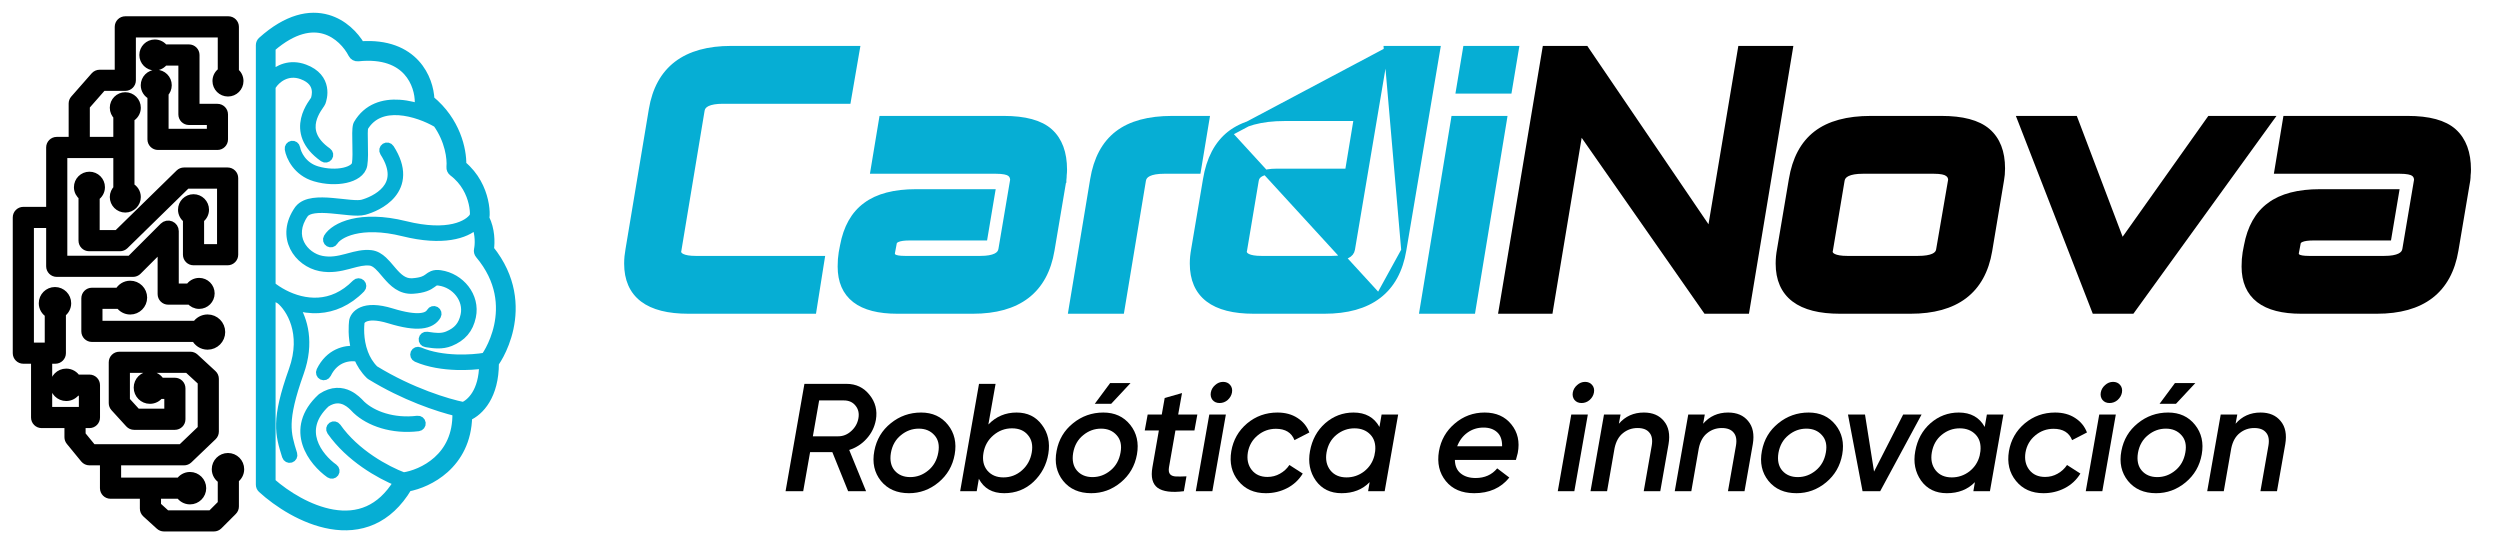 <svg width="147" height="32" viewBox="0 0 147 32" fill="none" xmlns="http://www.w3.org/2000/svg">
<path fill-rule="evenodd" clip-rule="evenodd" d="M7.368 1.207C7.162 1.207 6.996 1.374 6.996 1.579V4.35H5.859C5.752 4.35 5.65 4.396 5.579 4.476L4.38 5.841C4.32 5.909 4.287 5.996 4.287 6.087V8.299H3.336C3.131 8.299 2.964 8.465 2.964 8.671V12.413H1.372C1.167 12.413 1 12.58 1 12.785V20.766C1 20.971 1.167 21.138 1.372 21.138H2.075V24.549C2.075 24.755 2.242 24.922 2.447 24.922H4.039V25.707C4.039 25.793 4.069 25.877 4.124 25.943L4.971 26.977C5.042 27.063 5.148 27.113 5.259 27.113H6.127V28.705C6.127 28.911 6.294 29.077 6.5 29.077H8.474V29.904C8.474 30.009 8.518 30.109 8.596 30.18L9.392 30.903C9.46 30.965 9.55 31 9.642 31H12.578C12.677 31 12.771 30.961 12.841 30.891L13.689 30.043C13.759 29.974 13.798 29.879 13.798 29.78V28.172C13.985 28.045 14.108 27.831 14.108 27.589C14.108 27.2 13.793 26.886 13.405 26.886C13.017 26.886 12.702 27.2 12.702 27.589C12.702 27.849 12.844 28.076 13.054 28.198V29.626L12.424 30.256H9.786L9.218 29.74V29.077H10.576C10.7 29.276 10.921 29.408 11.172 29.408C11.56 29.408 11.875 29.093 11.875 28.705C11.875 28.317 11.56 28.002 11.172 28.002C10.921 28.002 10.7 28.134 10.576 28.333H8.846H6.872V27.113H10.821C10.916 27.113 11.009 27.076 11.078 27.01L12.505 25.645C12.578 25.575 12.619 25.478 12.619 25.376V22.275C12.619 22.171 12.576 22.072 12.499 22.002L11.445 21.03C11.376 20.966 11.286 20.931 11.193 20.931H7.016C6.811 20.931 6.644 21.098 6.644 21.303V23.702C6.644 23.795 6.679 23.884 6.742 23.953L7.61 24.904C7.68 24.981 7.78 25.025 7.885 25.025H10.283C10.489 25.025 10.655 24.858 10.655 24.653V22.833C10.655 22.628 10.489 22.461 10.283 22.461H9.436C9.317 22.24 9.084 22.089 8.815 22.089C8.427 22.089 8.112 22.404 8.112 22.792C8.112 23.18 8.427 23.495 8.815 23.495C9.049 23.495 9.256 23.381 9.384 23.206H9.911V24.281H8.049L7.389 23.557V21.676H11.047L11.875 22.438V25.217L10.671 26.369H6.5H5.435L4.784 25.574V24.922H5.259C5.465 24.922 5.631 24.755 5.631 24.549V22.647C5.631 22.442 5.465 22.275 5.259 22.275H4.503C4.382 22.065 4.155 21.924 3.895 21.924C3.506 21.924 3.192 22.238 3.192 22.627C3.192 23.015 3.506 23.33 3.895 23.33C4.137 23.33 4.351 23.206 4.478 23.019H4.887V24.177H4.411H2.819V21.138H3.254C3.459 21.138 3.626 20.971 3.626 20.766V18.413C3.813 18.287 3.936 18.073 3.936 17.83C3.936 17.442 3.621 17.127 3.233 17.127C2.845 17.127 2.53 17.442 2.53 17.83C2.53 18.09 2.671 18.317 2.881 18.439V20.394H2.447H1.744V13.157H2.964V15.659C2.964 15.865 3.131 16.031 3.336 16.031H7.823C7.921 16.031 8.016 15.992 8.086 15.922L9.518 14.49V17.292C9.518 17.498 9.685 17.665 9.89 17.665H11.193C11.315 17.816 11.501 17.913 11.71 17.913C12.075 17.913 12.371 17.616 12.371 17.251C12.371 16.886 12.075 16.59 11.71 16.59C11.465 16.59 11.251 16.723 11.137 16.92H10.262V13.592C10.262 13.441 10.172 13.305 10.033 13.248C9.894 13.19 9.734 13.222 9.627 13.328L7.669 15.287H3.708V12.785V9.043H4.659H6.913V11.106C6.786 11.226 6.706 11.397 6.706 11.586C6.706 11.951 7.003 12.248 7.368 12.248C7.733 12.248 8.03 11.951 8.03 11.586C8.03 11.325 7.878 11.098 7.657 10.991V8.671V6.93C7.878 6.822 8.03 6.596 8.03 6.335C8.03 5.969 7.733 5.673 7.368 5.673C7.003 5.673 6.706 5.969 6.706 6.335C6.706 6.524 6.786 6.694 6.913 6.815V8.299H5.032V6.227L6.027 5.094H7.368C7.573 5.094 7.74 4.928 7.74 4.722V1.952H13.054V4.203C12.867 4.32 12.743 4.527 12.743 4.763C12.743 5.129 13.04 5.425 13.405 5.425C13.771 5.425 14.067 5.129 14.067 4.763C14.067 4.545 13.961 4.351 13.798 4.231V1.579C13.798 1.374 13.631 1.207 13.426 1.207H7.368ZM9.652 3.606H10.738V6.727C10.738 6.933 10.905 7.1 11.11 7.1H12.413V7.823H9.663V5.471C9.778 5.352 9.849 5.19 9.849 5.011C9.849 4.646 9.553 4.35 9.187 4.35C8.822 4.35 8.526 4.646 8.526 5.011C8.526 5.281 8.687 5.513 8.919 5.616V8.195C8.919 8.401 9.085 8.568 9.291 8.568H12.785C12.99 8.568 13.157 8.401 13.157 8.195V6.727C13.157 6.522 12.99 6.355 12.785 6.355H11.482V3.233C11.482 3.028 11.316 2.861 11.11 2.861H9.652C9.533 2.686 9.332 2.572 9.105 2.572C8.739 2.572 8.443 2.868 8.443 3.233C8.443 3.599 8.739 3.895 9.105 3.895C9.332 3.895 9.533 3.78 9.652 3.606ZM10.821 10.098C10.723 10.098 10.63 10.136 10.56 10.204L6.906 13.778H5.611V11.568C5.797 11.451 5.921 11.243 5.921 11.007C5.921 10.642 5.624 10.346 5.259 10.346C4.894 10.346 4.597 10.642 4.597 11.007C4.597 11.226 4.703 11.419 4.866 11.54V14.15C4.866 14.355 5.033 14.522 5.238 14.522H7.058C7.155 14.522 7.248 14.484 7.318 14.416L10.972 10.842H13.012V14.605H11.751V12.877C11.926 12.758 12.04 12.558 12.04 12.33C12.04 11.965 11.744 11.669 11.379 11.669C11.014 11.669 10.717 11.965 10.717 12.33C10.717 12.558 10.832 12.758 11.007 12.877V14.977C11.007 15.182 11.173 15.349 11.379 15.349H13.384C13.59 15.349 13.757 15.182 13.757 14.977V10.47C13.757 10.264 13.59 10.098 13.384 10.098H10.821ZM5.404 17.168C5.198 17.168 5.032 17.335 5.032 17.541V19.484C5.032 19.689 5.198 19.856 5.404 19.856H11.493C11.618 20.125 11.89 20.311 12.206 20.311C12.64 20.311 12.992 19.959 12.992 19.525C12.992 19.091 12.64 18.74 12.206 18.74C11.924 18.74 11.676 18.889 11.538 19.112H5.776V17.913H7.038C7.172 18.112 7.399 18.244 7.657 18.244C8.068 18.244 8.402 17.91 8.402 17.499C8.402 17.088 8.068 16.755 7.657 16.755C7.365 16.755 7.112 16.923 6.99 17.168H5.404Z" fill="black" stroke="black" stroke-width="0.5" stroke-linejoin="round"/>
<path fill-rule="evenodd" clip-rule="evenodd" d="M19.26 1.114C20.187 1.382 20.843 2.07 21.206 2.678C22.764 2.567 23.799 3.045 24.442 3.752C25.045 4.416 25.27 5.243 25.297 5.862C26.834 7.119 27.188 8.813 27.17 9.696C27.946 10.339 28.3 11.154 28.448 11.793C28.526 12.131 28.549 12.427 28.543 12.635C28.541 12.705 28.536 12.775 28.525 12.838C28.854 13.499 28.853 14.237 28.795 14.657C30.143 16.334 30.219 18.031 29.945 19.303C29.806 19.95 29.577 20.485 29.382 20.855C29.284 21.04 29.194 21.186 29.125 21.287C29.111 21.306 29.098 21.325 29.085 21.342C29.091 23.261 28.21 24.196 27.513 24.497C27.482 25.908 26.9 26.904 26.159 27.57C25.45 28.207 24.605 28.535 23.978 28.654C23.398 29.626 22.697 30.249 21.926 30.595C21.122 30.955 20.271 31 19.456 30.86C17.839 30.584 16.313 29.576 15.401 28.742C15.333 28.68 15.294 28.591 15.294 28.498V2.654C15.294 2.56 15.334 2.471 15.404 2.408C16.892 1.074 18.204 0.809 19.26 1.114ZM27.834 12.761C27.843 12.726 27.859 12.692 27.879 12.662C27.88 12.649 27.881 12.634 27.881 12.617C27.886 12.467 27.869 12.227 27.803 11.942C27.672 11.373 27.349 10.654 26.631 10.114C26.54 10.045 26.49 9.933 26.501 9.819C26.547 9.327 26.418 8.257 25.701 7.251C25.691 7.247 25.681 7.242 25.672 7.237C25.145 6.93 24.295 6.582 23.46 6.526C22.641 6.472 21.87 6.698 21.4 7.488C21.386 7.557 21.377 7.673 21.375 7.835C21.372 8.006 21.377 8.209 21.382 8.424L21.382 8.439L21.382 8.441C21.392 8.872 21.404 9.364 21.349 9.697C21.311 9.921 21.171 10.099 20.99 10.229C20.809 10.359 20.576 10.452 20.318 10.509C19.803 10.623 19.153 10.605 18.523 10.42C17.465 10.11 17.062 9.197 16.992 8.766C16.973 8.654 17.05 8.547 17.162 8.529C17.275 8.51 17.381 8.587 17.4 8.7C17.453 9.026 17.779 9.771 18.639 10.023C19.208 10.19 19.788 10.203 20.229 10.105C20.45 10.056 20.626 9.982 20.748 9.894C20.87 9.806 20.926 9.715 20.941 9.629C20.988 9.343 20.98 8.896 20.969 8.448L20.968 8.429C20.963 8.218 20.959 8.008 20.961 7.829C20.964 7.65 20.974 7.476 21.008 7.354C21.012 7.338 21.019 7.321 21.028 7.306C21.601 6.314 22.563 6.052 23.487 6.114C24.004 6.148 24.519 6.283 24.971 6.453C24.906 6.396 24.838 6.341 24.768 6.287C24.685 6.223 24.637 6.125 24.639 6.02C24.645 5.515 24.474 4.771 23.953 4.198C23.445 3.64 22.566 3.199 21.055 3.356C20.919 3.37 20.788 3.299 20.726 3.177C20.45 2.634 19.877 1.981 19.076 1.75C18.322 1.532 17.276 1.663 15.955 2.804V4.441C16.355 4.064 17.039 3.709 17.909 4.032C18.614 4.294 18.9 4.739 18.978 5.162C19.053 5.567 18.934 5.919 18.899 6.014C18.885 6.05 18.862 6.085 18.85 6.103L18.85 6.103C18.836 6.124 18.819 6.149 18.8 6.175L18.793 6.186C18.75 6.247 18.697 6.324 18.641 6.416C18.529 6.6 18.409 6.837 18.348 7.104C18.289 7.368 18.287 7.661 18.409 7.964C18.53 8.269 18.782 8.602 19.258 8.936C19.351 9.001 19.374 9.13 19.308 9.224C19.243 9.317 19.114 9.34 19.02 9.274C18.494 8.905 18.182 8.512 18.024 8.118C17.867 7.722 17.87 7.342 17.945 7.013C18.019 6.685 18.163 6.405 18.288 6.2C18.351 6.097 18.41 6.012 18.454 5.949L18.461 5.939C18.48 5.912 18.494 5.891 18.505 5.875C18.51 5.868 18.513 5.863 18.515 5.86C18.544 5.778 18.624 5.52 18.572 5.238C18.521 4.964 18.341 4.633 17.765 4.42C16.871 4.088 16.222 4.672 16.006 5.018C15.992 5.04 15.975 5.059 15.955 5.073V16.803C16.163 16.97 16.412 17.136 16.692 17.281C17.278 17.586 17.986 17.794 18.721 17.748C19.45 17.702 20.218 17.403 20.935 16.672C21.015 16.591 21.146 16.589 21.227 16.669C21.309 16.749 21.31 16.88 21.23 16.962C20.443 17.765 19.579 18.108 18.747 18.161C18.247 18.192 17.764 18.119 17.32 17.984C17.846 18.801 18.244 20.157 17.618 21.91C17.104 23.35 16.916 24.241 16.898 24.919C16.881 25.588 17.029 26.064 17.225 26.691L17.228 26.7C17.262 26.809 17.201 26.925 17.092 26.959C16.983 26.993 16.867 26.932 16.833 26.823L16.824 26.796C16.632 26.178 16.466 25.646 16.485 24.909C16.504 24.165 16.709 23.226 17.228 21.771C18.016 19.567 17.043 18.097 16.482 17.638C16.294 17.539 16.117 17.431 15.955 17.319V28.351C16.822 29.114 18.18 29.971 19.567 30.208C20.284 30.331 20.997 30.286 21.655 29.991C22.277 29.712 22.876 29.2 23.395 28.341C22.329 27.906 20.564 26.917 19.466 25.35C19.401 25.257 19.423 25.128 19.517 25.062C19.61 24.997 19.739 25.02 19.805 25.113C20.905 26.683 22.739 27.655 23.723 28.026C23.723 28.026 23.724 28.026 23.724 28.026C24.252 27.951 25.057 27.67 25.716 27.078C26.365 26.495 26.882 25.604 26.851 24.267C26.851 24.254 26.851 24.24 26.853 24.226C25.774 23.968 23.773 23.306 21.78 22.079C21.767 22.071 21.755 22.061 21.744 22.05C21.424 21.736 21.205 21.379 21.056 21.023C20.595 20.925 19.706 20.997 19.222 21.993C19.172 22.096 19.048 22.139 18.945 22.089C18.843 22.039 18.8 21.915 18.85 21.813C19.37 20.742 20.289 20.536 20.905 20.585C20.684 19.789 20.757 19.071 20.773 18.915L20.773 18.905C20.792 18.724 20.935 18.448 21.294 18.296C21.649 18.145 22.196 18.122 23.025 18.377C23.821 18.622 24.364 18.69 24.727 18.655C25.082 18.621 25.245 18.492 25.328 18.348C25.384 18.248 25.511 18.214 25.61 18.271C25.709 18.327 25.743 18.454 25.687 18.553C25.521 18.842 25.219 19.023 24.767 19.067C24.324 19.11 23.72 19.023 22.903 18.772C22.12 18.531 21.684 18.579 21.456 18.677C21.23 18.772 21.188 18.921 21.185 18.946L21.184 18.954C21.168 19.119 21.084 19.945 21.402 20.775C21.531 21.113 21.726 21.448 22.017 21.739C24.173 23.063 26.334 23.708 27.248 23.89C27.66 23.71 28.406 23.068 28.424 21.423C28.021 21.48 27.455 21.525 26.836 21.504C26.081 21.48 25.23 21.358 24.494 21.038C24.39 20.992 24.342 20.871 24.387 20.766C24.433 20.661 24.555 20.613 24.659 20.659C25.329 20.951 26.122 21.067 26.85 21.091C27.53 21.113 28.14 21.054 28.516 20.989C28.524 20.982 28.531 20.975 28.539 20.968C28.549 20.956 28.562 20.937 28.579 20.913C28.632 20.835 28.71 20.711 28.796 20.547C28.97 20.218 29.174 19.739 29.299 19.164C29.545 18.021 29.476 16.492 28.19 14.962C28.124 14.884 28.098 14.779 28.12 14.678C28.178 14.413 28.215 13.78 27.975 13.225C27.382 13.782 26.037 14.222 23.721 13.648C22.454 13.333 21.489 13.359 20.81 13.521C20.123 13.686 19.75 13.984 19.628 14.193C19.57 14.291 19.443 14.324 19.345 14.266C19.246 14.208 19.213 14.082 19.271 13.983C19.473 13.64 19.968 13.297 20.714 13.119C21.469 12.939 22.502 12.919 23.82 13.246C26.39 13.884 27.53 13.196 27.834 12.761ZM28.524 20.988C28.523 20.988 28.524 20.988 28.525 20.986C28.524 20.987 28.524 20.988 28.524 20.988ZM22.931 8.725C22.87 8.628 22.742 8.601 22.646 8.662C22.549 8.724 22.522 8.852 22.583 8.948C22.93 9.487 23.049 9.927 23.043 10.28C23.036 10.631 22.905 10.918 22.709 11.154C22.31 11.637 21.651 11.896 21.318 11.986C21.167 12.027 20.918 12.024 20.586 11.995C20.433 11.982 20.269 11.964 20.098 11.945L20.098 11.945L20.071 11.942C19.89 11.923 19.703 11.902 19.516 11.887C19.144 11.855 18.761 11.841 18.427 11.888C18.096 11.935 17.775 12.047 17.571 12.306C17.569 12.309 17.567 12.311 17.564 12.314C16.997 13.116 16.979 13.904 17.287 14.528C17.588 15.14 18.192 15.571 18.831 15.697C19.458 15.82 19.998 15.7 20.474 15.575C20.525 15.561 20.576 15.548 20.625 15.534C21.045 15.422 21.398 15.327 21.762 15.368C21.927 15.387 22.08 15.476 22.245 15.628C22.375 15.748 22.495 15.891 22.628 16.048L22.628 16.048C22.669 16.096 22.71 16.145 22.753 16.195C23.106 16.604 23.56 17.072 24.281 17.023C24.599 17.002 24.831 16.953 25.009 16.889C25.19 16.825 25.308 16.748 25.401 16.68C25.422 16.665 25.44 16.652 25.456 16.64C25.515 16.596 25.546 16.573 25.587 16.557C25.628 16.54 25.693 16.526 25.829 16.546C26.808 16.688 27.528 17.6 27.331 18.532C27.266 18.841 27.153 19.079 26.993 19.267C26.832 19.456 26.613 19.606 26.318 19.727C25.947 19.878 25.567 19.822 25.223 19.772L25.223 19.772C25.182 19.766 25.141 19.76 25.101 19.755C24.988 19.739 24.884 19.818 24.868 19.931C24.852 20.044 24.932 20.149 25.045 20.164C25.08 20.169 25.118 20.175 25.159 20.181L25.159 20.181C25.494 20.232 25.991 20.306 26.474 20.11C26.816 19.97 27.095 19.785 27.308 19.535C27.521 19.285 27.659 18.98 27.735 18.617C27.989 17.416 27.066 16.307 25.888 16.137C25.703 16.11 25.561 16.122 25.433 16.173C25.337 16.212 25.255 16.273 25.192 16.32C25.18 16.329 25.168 16.338 25.158 16.346C25.085 16.399 25.002 16.453 24.87 16.5C24.736 16.548 24.544 16.591 24.253 16.611C23.753 16.644 23.421 16.337 23.066 15.925C23.03 15.882 22.993 15.838 22.955 15.794C22.819 15.633 22.676 15.463 22.526 15.325C22.331 15.144 22.099 14.99 21.809 14.957C21.362 14.907 20.928 15.024 20.52 15.134C20.469 15.148 20.418 15.162 20.368 15.175C19.903 15.298 19.44 15.395 18.91 15.291C18.391 15.189 17.899 14.834 17.658 14.345C17.423 13.869 17.415 13.243 17.899 12.558C18.006 12.425 18.198 12.338 18.485 12.297C18.771 12.257 19.116 12.268 19.481 12.299C19.662 12.314 19.845 12.334 20.026 12.353L20.055 12.357L20.055 12.357C20.224 12.375 20.392 12.393 20.55 12.407C20.875 12.435 21.194 12.448 21.426 12.385C21.79 12.287 22.548 11.998 23.028 11.417C23.273 11.121 23.448 10.747 23.456 10.288C23.465 9.831 23.309 9.312 22.931 8.725ZM19.816 23.469C19.63 23.477 19.412 23.538 19.164 23.7C18.727 24.109 18.492 24.508 18.389 24.881C18.285 25.256 18.311 25.618 18.418 25.955C18.635 26.637 19.184 27.208 19.631 27.523C19.724 27.589 19.746 27.718 19.68 27.811C19.614 27.904 19.485 27.927 19.392 27.861C18.901 27.514 18.278 26.876 18.024 26.08C17.896 25.678 17.862 25.233 17.991 24.77C18.119 24.307 18.405 23.84 18.895 23.385C18.903 23.377 18.912 23.37 18.922 23.364C19.23 23.16 19.524 23.067 19.798 23.056C20.072 23.044 20.312 23.113 20.513 23.213C20.842 23.375 21.088 23.634 21.198 23.751C21.219 23.773 21.234 23.789 21.245 23.799C21.895 24.413 23.116 24.871 24.552 24.696C24.665 24.682 24.768 24.762 24.782 24.876C24.796 24.989 24.715 25.092 24.602 25.106C23.061 25.294 21.712 24.809 20.961 24.1C20.938 24.078 20.91 24.049 20.88 24.017C20.759 23.892 20.582 23.708 20.33 23.583C20.178 23.508 20.007 23.461 19.816 23.469Z" fill="#06AED4" stroke="#06AED4" stroke-width="0.5" stroke-linecap="round" stroke-linejoin="round"/>
<path d="M145.102 10.599L145.102 10.599L145.103 10.593C145.116 10.488 145.123 10.388 145.123 10.294C145.136 10.188 145.143 10.081 145.143 9.975C145.143 8.995 144.87 8.233 144.301 7.719C143.731 7.205 142.809 6.966 141.573 6.966H134.52H134.393L134.372 7.091L133.909 9.893L133.88 10.067H134.057H141.109C141.322 10.067 141.496 10.081 141.631 10.108C141.768 10.135 141.856 10.172 141.908 10.211L141.908 10.211L141.915 10.216C142.02 10.286 142.085 10.395 142.098 10.567L141.406 14.664C141.406 14.664 141.406 14.664 141.406 14.664C141.376 14.829 141.28 14.956 141.092 15.047C140.896 15.143 140.603 15.197 140.201 15.197H135.757C135.423 15.197 135.229 15.156 135.139 15.102C135.06 15.055 135.021 14.992 135.018 14.896L135.132 14.292L135.132 14.291C135.146 14.214 135.198 14.142 135.336 14.084C135.48 14.025 135.7 13.99 136.008 13.99H140.336H140.463L140.484 13.864L140.89 11.449L140.919 11.274H140.742H136.414C135.148 11.274 134.151 11.528 133.446 12.057C132.738 12.575 132.291 13.38 132.093 14.45C132.093 14.45 132.093 14.45 132.093 14.45L132.016 14.855L132.016 14.855L132.015 14.858C131.975 15.1 131.955 15.373 131.955 15.675C131.955 16.535 132.236 17.202 132.815 17.649C133.388 18.09 134.228 18.298 135.313 18.298H139.757C141.085 18.298 142.15 18.006 142.935 17.403C143.722 16.798 144.209 15.896 144.407 14.715L145.102 10.599Z" fill="black" stroke="black" stroke-width="0.3"/>
<path d="M125.29 18.298H125.366L125.411 18.236L133.391 7.203L133.563 6.966H133.27H130.004H129.927L129.882 7.029L124.77 14.238L122.049 7.062L122.012 6.966H121.908H118.972H118.752L118.832 7.17L123.121 18.203L123.158 18.298H123.261H125.29Z" fill="black" stroke="black" stroke-width="0.3"/>
<path d="M114.492 10.211L114.492 10.212L114.504 10.219C114.621 10.291 114.689 10.399 114.702 10.567L113.99 14.702C113.962 14.85 113.869 14.969 113.68 15.056C113.483 15.146 113.189 15.197 112.786 15.197H108.612C108.247 15.197 107.99 15.15 107.827 15.072C107.686 15.004 107.622 14.916 107.606 14.806C107.613 14.788 107.619 14.768 107.621 14.745L108.315 10.6C108.315 10.6 108.315 10.6 108.315 10.6C108.345 10.436 108.442 10.309 108.633 10.217C108.833 10.121 109.13 10.067 109.539 10.067H113.713C113.92 10.067 114.088 10.081 114.22 10.108C114.353 10.134 114.44 10.172 114.492 10.211ZM116.991 14.754L116.991 14.753L117.686 10.6C117.727 10.384 117.747 10.15 117.747 9.898C117.747 8.941 117.466 8.198 116.883 7.697C116.301 7.199 115.381 6.966 114.157 6.966H110.003C108.632 6.966 107.551 7.253 106.781 7.847C106.009 8.443 105.532 9.351 105.334 10.55C105.334 10.55 105.334 10.55 105.334 10.55L104.639 14.664C104.612 14.809 104.592 14.948 104.579 15.081C104.566 15.215 104.559 15.355 104.559 15.501C104.559 16.419 104.863 17.13 105.488 17.606C106.105 18.076 107.013 18.298 108.187 18.298H112.341C113.669 18.298 114.734 18.009 115.519 17.413C116.306 16.815 116.793 15.922 116.991 14.754Z" fill="black" stroke="black" stroke-width="0.3"/>
<path d="M91.177 18.173L92.914 7.716L100.258 18.234L100.303 18.298H100.381H102.584H102.711L102.732 18.173L105.244 3.025L105.273 2.85H105.096H102.468H102.341L102.32 2.975L100.546 13.581L93.298 2.916L93.254 2.85H93.174H90.972H90.845L90.824 2.975L88.293 18.124L88.263 18.298H88.44H91.03H91.157L91.177 18.173Z" fill="black" stroke="black" stroke-width="0.3"/>
<path d="M85.605 6.966H85.477L85.457 7.091L83.64 18.124L83.612 18.298H83.788H86.474H86.602L86.622 18.173L88.439 7.14L88.467 6.966H88.29H85.605ZM86.3 2.85H86.173L86.152 2.975L85.785 5.178L85.756 5.353H85.933H88.619H88.746L88.767 5.227L89.134 3.025L89.163 2.85H88.986H86.3Z" fill="#06AED4" stroke="#06AED4" stroke-width="0.3"/>
<path d="M81.514 2.85H81.641H84.365H84.543L84.513 3.025L82.542 14.715L81.514 2.85ZM81.514 2.85L81.493 2.975M81.514 2.85L81.493 2.975M81.493 2.975L79.522 14.664C79.522 14.664 79.522 14.664 79.522 14.664C79.493 14.829 79.397 14.956 79.208 15.047C79.012 15.143 78.72 15.197 78.317 15.197H74.163C73.798 15.197 73.541 15.15 73.378 15.072C73.237 15.004 73.173 14.916 73.157 14.806C73.165 14.788 73.171 14.768 73.172 14.745L73.867 10.6C73.867 10.6 73.867 10.6 73.867 10.6C73.896 10.435 73.992 10.308 74.18 10.216C74.376 10.121 74.669 10.067 75.071 10.067H79.11H79.237L79.258 9.942L79.721 7.14L79.75 6.966H79.573H75.535C74.164 6.966 73.083 7.253 72.313 7.847L72.313 7.847M81.493 2.975L72.313 7.847M72.313 7.847L72.312 7.848M72.313 7.847L72.312 7.848M72.312 7.848C71.553 8.444 71.082 9.352 70.885 10.55C70.885 10.55 70.885 10.55 70.885 10.55L70.19 14.663C70.19 14.663 70.19 14.664 70.19 14.664C70.163 14.809 70.144 14.948 70.13 15.081C70.117 15.215 70.11 15.355 70.11 15.501C70.11 16.419 70.412 17.13 71.034 17.606C71.648 18.076 72.551 18.298 73.719 18.298H77.873C79.207 18.298 80.277 18.006 81.065 17.403M72.312 7.848L81.065 17.403M81.065 17.403C81.856 16.798 82.344 15.896 82.542 14.715L81.065 17.403Z" fill="#06AED4" stroke="#06AED4" stroke-width="0.3"/>
<path d="M70.331 10.067H70.458L70.479 9.942L70.943 7.14L70.972 6.966H70.795H68.921C67.55 6.966 66.469 7.253 65.699 7.847C64.927 8.443 64.449 9.351 64.251 10.55L62.995 18.124L62.967 18.298H63.143H65.829H65.956L65.977 18.173L67.233 10.6C67.233 10.6 67.233 10.6 67.233 10.6C67.262 10.436 67.359 10.309 67.551 10.217C67.75 10.121 68.048 10.067 68.457 10.067H70.331Z" fill="#06AED4" stroke="#06AED4" stroke-width="0.3"/>
<path d="M62.551 10.599L62.552 10.599L62.552 10.593C62.566 10.488 62.572 10.388 62.573 10.294C62.586 10.188 62.592 10.081 62.592 9.975C62.592 8.995 62.32 8.233 61.751 7.719C61.181 7.205 60.258 6.966 59.022 6.966H51.97H51.843L51.822 7.091L51.358 9.893L51.329 10.067H51.506H58.559C58.772 10.067 58.945 10.081 59.08 10.108C59.218 10.135 59.305 10.172 59.357 10.211L59.357 10.211L59.364 10.216C59.469 10.286 59.534 10.395 59.548 10.567L58.855 14.664C58.855 14.664 58.855 14.664 58.855 14.664C58.826 14.829 58.73 14.956 58.541 15.047C58.345 15.143 58.053 15.197 57.65 15.197H53.206C52.873 15.197 52.678 15.156 52.588 15.102C52.509 15.055 52.471 14.992 52.468 14.896L52.581 14.292L52.581 14.291C52.595 14.214 52.647 14.142 52.786 14.084C52.929 14.025 53.15 13.99 53.458 13.99H57.786H57.913L57.934 13.864L58.339 11.449L58.369 11.274H58.191H53.863C52.597 11.274 51.601 11.528 50.895 12.057C50.187 12.575 49.74 13.38 49.542 14.45C49.542 14.45 49.542 14.45 49.542 14.45L49.465 14.855L49.465 14.855L49.464 14.858C49.424 15.1 49.404 15.373 49.404 15.675C49.404 16.535 49.685 17.202 50.265 17.649C50.837 18.09 51.678 18.298 52.762 18.298H57.206C58.534 18.298 59.599 18.006 60.384 17.403C61.171 16.798 61.658 15.896 61.856 14.715L62.551 10.599Z" fill="#06AED4" stroke="#06AED4" stroke-width="0.3"/>
<path d="M48.316 15.37L48.344 15.197H48.168H40.903C40.538 15.197 40.281 15.15 40.118 15.072C39.977 15.004 39.913 14.916 39.897 14.806C39.904 14.788 39.91 14.768 39.912 14.745L41.283 6.485C41.283 6.484 41.283 6.484 41.283 6.484C41.312 6.32 41.409 6.193 41.601 6.101C41.8 6.006 42.098 5.952 42.507 5.952H49.752H49.879L49.9 5.827L50.383 3.025L50.414 2.85H50.236H42.99C41.649 2.85 40.575 3.143 39.783 3.745C38.989 4.35 38.499 5.252 38.301 6.434L38.301 6.434L36.929 14.664C36.903 14.809 36.883 14.948 36.87 15.081C36.857 15.215 36.85 15.355 36.85 15.501C36.85 16.419 37.154 17.13 37.779 17.606C38.396 18.076 39.304 18.298 40.478 18.298H47.724H47.852L47.872 18.172L48.316 15.37Z" fill="#06AED4" stroke="#06AED4" stroke-width="0.3"/>
<path d="M132.922 24.257C133.439 24.257 133.833 24.425 134.104 24.762C134.38 25.093 134.47 25.544 134.374 26.115L133.887 28.883H132.913L133.382 26.214C133.442 25.871 133.397 25.613 133.247 25.438C133.103 25.258 132.871 25.168 132.553 25.168C132.228 25.168 131.942 25.267 131.696 25.465C131.45 25.658 131.284 25.952 131.2 26.349L130.758 28.883H129.784L130.578 24.374H131.552L131.453 24.915C131.831 24.477 132.321 24.257 132.922 24.257Z" fill="black"/>
<path d="M126.983 23.743H127.948L129.084 22.526H127.885L126.983 23.743ZM126.776 29C126.067 29 125.517 28.76 125.126 28.279C124.735 27.792 124.606 27.203 124.738 26.511C124.865 25.844 125.186 25.303 125.703 24.888C126.22 24.468 126.815 24.257 127.488 24.257C128.156 24.257 128.682 24.498 129.066 24.979C129.451 25.459 129.583 26.04 129.463 26.719C129.343 27.392 129.024 27.942 128.507 28.369C127.996 28.79 127.419 29 126.776 29ZM126.848 28.053C127.239 28.053 127.591 27.924 127.903 27.666C128.222 27.407 128.42 27.055 128.498 26.61C128.576 26.184 128.501 25.844 128.273 25.592C128.044 25.333 127.738 25.204 127.353 25.204C126.962 25.204 126.611 25.333 126.298 25.592C125.986 25.844 125.79 26.19 125.712 26.629C125.64 27.067 125.715 27.416 125.938 27.674C126.16 27.927 126.464 28.053 126.848 28.053Z" fill="black"/>
<path d="M124.04 23.698C123.866 23.698 123.728 23.638 123.626 23.518C123.529 23.392 123.496 23.244 123.526 23.076C123.557 22.908 123.641 22.763 123.779 22.643C123.917 22.517 124.074 22.454 124.248 22.454C124.422 22.454 124.56 22.514 124.663 22.634C124.765 22.754 124.801 22.902 124.771 23.076C124.741 23.244 124.657 23.392 124.518 23.518C124.38 23.638 124.221 23.698 124.04 23.698ZM122.643 28.883L123.436 24.374H124.41L123.617 28.883H122.643Z" fill="black"/>
<path d="M120.154 29C119.468 29 118.93 28.76 118.54 28.279C118.149 27.798 118.011 27.215 118.125 26.529C118.239 25.868 118.549 25.324 119.054 24.897C119.565 24.471 120.16 24.257 120.839 24.257C121.296 24.257 121.686 24.362 122.011 24.573C122.342 24.783 122.576 25.069 122.714 25.429L121.84 25.88C121.665 25.435 121.302 25.213 120.749 25.213C120.346 25.213 119.988 25.342 119.676 25.601C119.363 25.859 119.171 26.193 119.099 26.602C119.033 27.01 119.108 27.353 119.324 27.63C119.54 27.906 119.85 28.044 120.253 28.044C120.517 28.044 120.761 27.981 120.983 27.855C121.212 27.729 121.398 27.557 121.542 27.341L122.327 27.846C122.098 28.219 121.792 28.504 121.407 28.703C121.022 28.901 120.604 29 120.154 29Z" fill="black"/>
<path d="M116.828 24.374H117.801L117.008 28.883H116.034L116.124 28.351C115.703 28.784 115.153 29 114.474 29C113.819 29 113.314 28.754 112.959 28.261C112.611 27.762 112.496 27.185 112.617 26.529C112.737 25.856 113.034 25.309 113.509 24.888C113.99 24.468 114.546 24.257 115.177 24.257C115.881 24.257 116.389 24.54 116.701 25.105L116.828 24.374ZM114.763 28.071C115.147 28.071 115.493 27.954 115.8 27.72C116.106 27.479 116.308 27.17 116.404 26.791L116.449 26.529C116.491 26.115 116.395 25.787 116.16 25.547C115.926 25.306 115.616 25.186 115.232 25.186C114.841 25.186 114.489 25.312 114.177 25.565C113.864 25.817 113.669 26.163 113.591 26.602C113.518 27.022 113.594 27.374 113.816 27.657C114.038 27.933 114.354 28.071 114.763 28.071Z" fill="black"/>
<path d="M111.907 24.374H112.989L110.555 28.883H109.518L108.661 24.374H109.662L110.194 27.729L111.907 24.374Z" fill="black"/>
<path d="M105.637 29C104.928 29 104.378 28.76 103.987 28.279C103.597 27.792 103.467 27.203 103.6 26.511C103.726 25.844 104.047 25.303 104.564 24.888C105.081 24.468 105.676 24.257 106.35 24.257C107.017 24.257 107.543 24.498 107.928 24.979C108.312 25.459 108.445 26.04 108.324 26.719C108.204 27.392 107.886 27.942 107.369 28.369C106.858 28.79 106.281 29 105.637 29ZM105.71 28.053C106.1 28.053 106.452 27.924 106.765 27.666C107.083 27.407 107.282 27.055 107.36 26.611C107.438 26.184 107.363 25.844 107.134 25.592C106.906 25.333 106.599 25.204 106.215 25.204C105.824 25.204 105.472 25.333 105.16 25.592C104.847 25.844 104.652 26.19 104.573 26.629C104.501 27.067 104.576 27.416 104.799 27.674C105.021 27.927 105.325 28.053 105.71 28.053Z" fill="black"/>
<path d="M101.613 24.257C102.13 24.257 102.524 24.425 102.794 24.762C103.071 25.093 103.161 25.544 103.065 26.115L102.578 28.883H101.604L102.073 26.214C102.133 25.871 102.088 25.613 101.938 25.438C101.793 25.258 101.562 25.168 101.243 25.168C100.919 25.168 100.633 25.267 100.387 25.465C100.14 25.658 99.975 25.952 99.891 26.349L99.449 28.883H98.475L99.269 24.374H100.242L100.143 24.915C100.522 24.477 101.012 24.257 101.613 24.257Z" fill="black"/>
<path d="M96.66 24.257C97.177 24.257 97.57 24.425 97.841 24.762C98.117 25.093 98.207 25.544 98.111 26.115L97.624 28.883H96.651L97.12 26.214C97.18 25.871 97.135 25.613 96.984 25.438C96.84 25.258 96.609 25.168 96.29 25.168C95.965 25.168 95.68 25.267 95.433 25.465C95.187 25.658 95.022 25.952 94.937 26.349L94.496 28.883H93.522L94.315 24.374H95.289L95.19 24.915C95.569 24.477 96.058 24.257 96.66 24.257Z" fill="black"/>
<path d="M92.995 23.698C92.821 23.698 92.683 23.638 92.58 23.518C92.484 23.392 92.451 23.244 92.481 23.076C92.511 22.908 92.595 22.763 92.734 22.643C92.872 22.517 93.028 22.454 93.203 22.454C93.377 22.454 93.515 22.514 93.617 22.634C93.719 22.754 93.756 22.902 93.725 23.076C93.695 23.244 93.611 23.392 93.473 23.518C93.335 23.638 93.175 23.698 92.995 23.698ZM91.597 28.883L92.391 24.374H93.365L92.571 28.883H91.597Z" fill="black"/>
<path d="M87.296 24.257C87.97 24.257 88.493 24.489 88.865 24.951C89.244 25.414 89.37 25.976 89.244 26.638C89.19 26.854 89.154 26.989 89.136 27.043H85.547C85.553 27.392 85.667 27.657 85.89 27.837C86.112 28.017 86.404 28.107 86.764 28.107C87.299 28.107 87.723 27.918 88.036 27.539L88.748 28.08C88.255 28.694 87.567 29 86.683 29C85.956 29 85.4 28.763 85.015 28.288C84.63 27.813 84.495 27.23 84.609 26.538C84.724 25.877 85.033 25.333 85.538 24.906C86.043 24.474 86.629 24.257 87.296 24.257ZM85.682 26.241H88.324C88.33 25.868 88.231 25.592 88.027 25.411C87.828 25.231 87.564 25.141 87.233 25.141C86.879 25.141 86.563 25.24 86.287 25.438C86.016 25.631 85.815 25.898 85.682 26.241Z" fill="black"/>
<path d="M81.238 24.374H82.212L81.419 28.883H80.445L80.535 28.351C80.114 28.784 79.564 29 78.885 29C78.23 29 77.725 28.754 77.37 28.261C77.021 27.762 76.907 27.185 77.027 26.529C77.148 25.856 77.445 25.309 77.92 24.888C78.401 24.468 78.957 24.257 79.588 24.257C80.292 24.257 80.799 24.54 81.112 25.105L81.238 24.374ZM79.174 28.071C79.558 28.071 79.904 27.954 80.21 27.72C80.517 27.479 80.718 27.17 80.814 26.791L80.86 26.529C80.902 26.115 80.805 25.787 80.571 25.547C80.337 25.306 80.027 25.186 79.642 25.186C79.252 25.186 78.9 25.312 78.587 25.565C78.275 25.817 78.079 26.163 78.001 26.602C77.929 27.022 78.004 27.374 78.227 27.657C78.449 27.933 78.765 28.071 79.174 28.071Z" fill="black"/>
<path d="M74.429 29C73.743 29 73.206 28.76 72.815 28.279C72.424 27.798 72.286 27.215 72.4 26.529C72.514 25.868 72.824 25.324 73.329 24.897C73.84 24.471 74.435 24.257 75.114 24.257C75.571 24.257 75.962 24.362 76.286 24.573C76.617 24.783 76.851 25.069 76.99 25.429L76.115 25.88C75.941 25.435 75.577 25.213 75.024 25.213C74.621 25.213 74.263 25.342 73.951 25.601C73.638 25.859 73.446 26.193 73.374 26.602C73.308 27.01 73.383 27.353 73.599 27.63C73.816 27.906 74.125 28.044 74.528 28.044C74.792 28.044 75.036 27.981 75.258 27.855C75.487 27.729 75.673 27.557 75.817 27.341L76.602 27.846C76.373 28.219 76.067 28.504 75.682 28.703C75.297 28.901 74.88 29 74.429 29Z" fill="black"/>
<path d="M71.711 23.698C71.537 23.698 71.398 23.638 71.296 23.518C71.2 23.392 71.167 23.244 71.197 23.076C71.227 22.908 71.311 22.763 71.45 22.643C71.588 22.517 71.744 22.454 71.918 22.454C72.093 22.454 72.231 22.514 72.333 22.634C72.435 22.754 72.471 22.902 72.441 23.076C72.411 23.244 72.327 23.392 72.189 23.518C72.051 23.638 71.891 23.698 71.711 23.698ZM70.313 28.883L71.107 24.374H72.081L71.287 28.883H70.313Z" fill="black"/>
<path d="M69.115 25.312L68.736 27.476C68.706 27.663 68.727 27.798 68.799 27.882C68.871 27.966 68.989 28.011 69.151 28.017C69.319 28.023 69.523 28.02 69.764 28.008L69.611 28.883C68.895 28.973 68.381 28.907 68.069 28.684C67.762 28.456 67.66 28.053 67.762 27.476L68.141 25.312H67.311L67.483 24.374H68.312L68.484 23.401L69.502 23.112L69.277 24.374H70.404L70.233 25.312H69.115Z" fill="black"/>
<path d="M64.373 23.743H65.338L66.474 22.526H65.275L64.373 23.743ZM64.166 29C63.456 29 62.906 28.76 62.516 28.279C62.125 27.792 61.996 27.203 62.128 26.511C62.254 25.844 62.576 25.303 63.093 24.888C63.61 24.468 64.205 24.257 64.878 24.257C65.545 24.257 66.071 24.498 66.456 24.979C66.841 25.459 66.973 26.04 66.853 26.719C66.733 27.392 66.414 27.942 65.897 28.369C65.386 28.79 64.809 29 64.166 29ZM64.238 28.053C64.629 28.053 64.98 27.924 65.293 27.666C65.612 27.407 65.81 27.055 65.888 26.61C65.966 26.184 65.891 25.844 65.662 25.592C65.434 25.333 65.127 25.204 64.743 25.204C64.352 25.204 64 25.333 63.688 25.592C63.375 25.844 63.18 26.19 63.102 26.629C63.03 27.067 63.105 27.416 63.327 27.674C63.55 27.927 63.853 28.053 64.238 28.053Z" fill="black"/>
<path d="M59.776 24.257C60.413 24.257 60.909 24.498 61.263 24.979C61.624 25.453 61.75 26.021 61.642 26.683C61.534 27.332 61.242 27.882 60.767 28.333C60.292 28.778 59.718 29 59.045 29C58.348 29 57.852 28.718 57.557 28.152L57.431 28.883H56.457L57.566 22.571H58.54L58.116 24.96C58.567 24.492 59.12 24.257 59.776 24.257ZM60.668 26.602C60.74 26.181 60.665 25.841 60.443 25.583C60.226 25.318 59.914 25.186 59.505 25.186C59.096 25.186 58.733 25.321 58.414 25.592C58.095 25.862 57.9 26.208 57.828 26.629C57.756 27.049 57.831 27.395 58.053 27.666C58.282 27.936 58.597 28.071 59 28.071C59.415 28.071 59.779 27.933 60.091 27.657C60.404 27.38 60.596 27.028 60.668 26.602Z" fill="black"/>
<path d="M53.449 29C52.74 29 52.19 28.76 51.799 28.279C51.408 27.792 51.279 27.203 51.411 26.511C51.537 25.844 51.859 25.303 52.376 24.888C52.893 24.468 53.488 24.257 54.161 24.257C54.828 24.257 55.355 24.498 55.739 24.979C56.124 25.459 56.256 26.04 56.136 26.719C56.016 27.392 55.697 27.942 55.18 28.369C54.669 28.79 54.092 29 53.449 29ZM53.521 28.053C53.912 28.053 54.264 27.924 54.576 27.666C54.895 27.407 55.093 27.055 55.171 26.611C55.249 26.184 55.174 25.844 54.946 25.592C54.717 25.333 54.411 25.204 54.026 25.204C53.635 25.204 53.284 25.333 52.971 25.592C52.658 25.844 52.463 26.19 52.385 26.629C52.313 27.067 52.388 27.416 52.61 27.674C52.833 27.927 53.136 28.053 53.521 28.053Z" fill="black"/>
<path d="M51.502 24.69C51.424 25.111 51.244 25.477 50.961 25.79C50.685 26.103 50.342 26.325 49.933 26.457L50.925 28.883H49.87L48.941 26.584H47.634L47.228 28.883H46.191L47.3 22.571H49.78C50.333 22.571 50.781 22.784 51.123 23.211C51.472 23.638 51.598 24.131 51.502 24.69ZM50.05 25.348C50.279 25.144 50.42 24.894 50.474 24.6C50.528 24.305 50.471 24.056 50.303 23.851C50.141 23.647 49.912 23.545 49.618 23.545H48.166L47.796 25.655H49.284C49.572 25.655 49.828 25.552 50.05 25.348Z" fill="black"/>
</svg>
